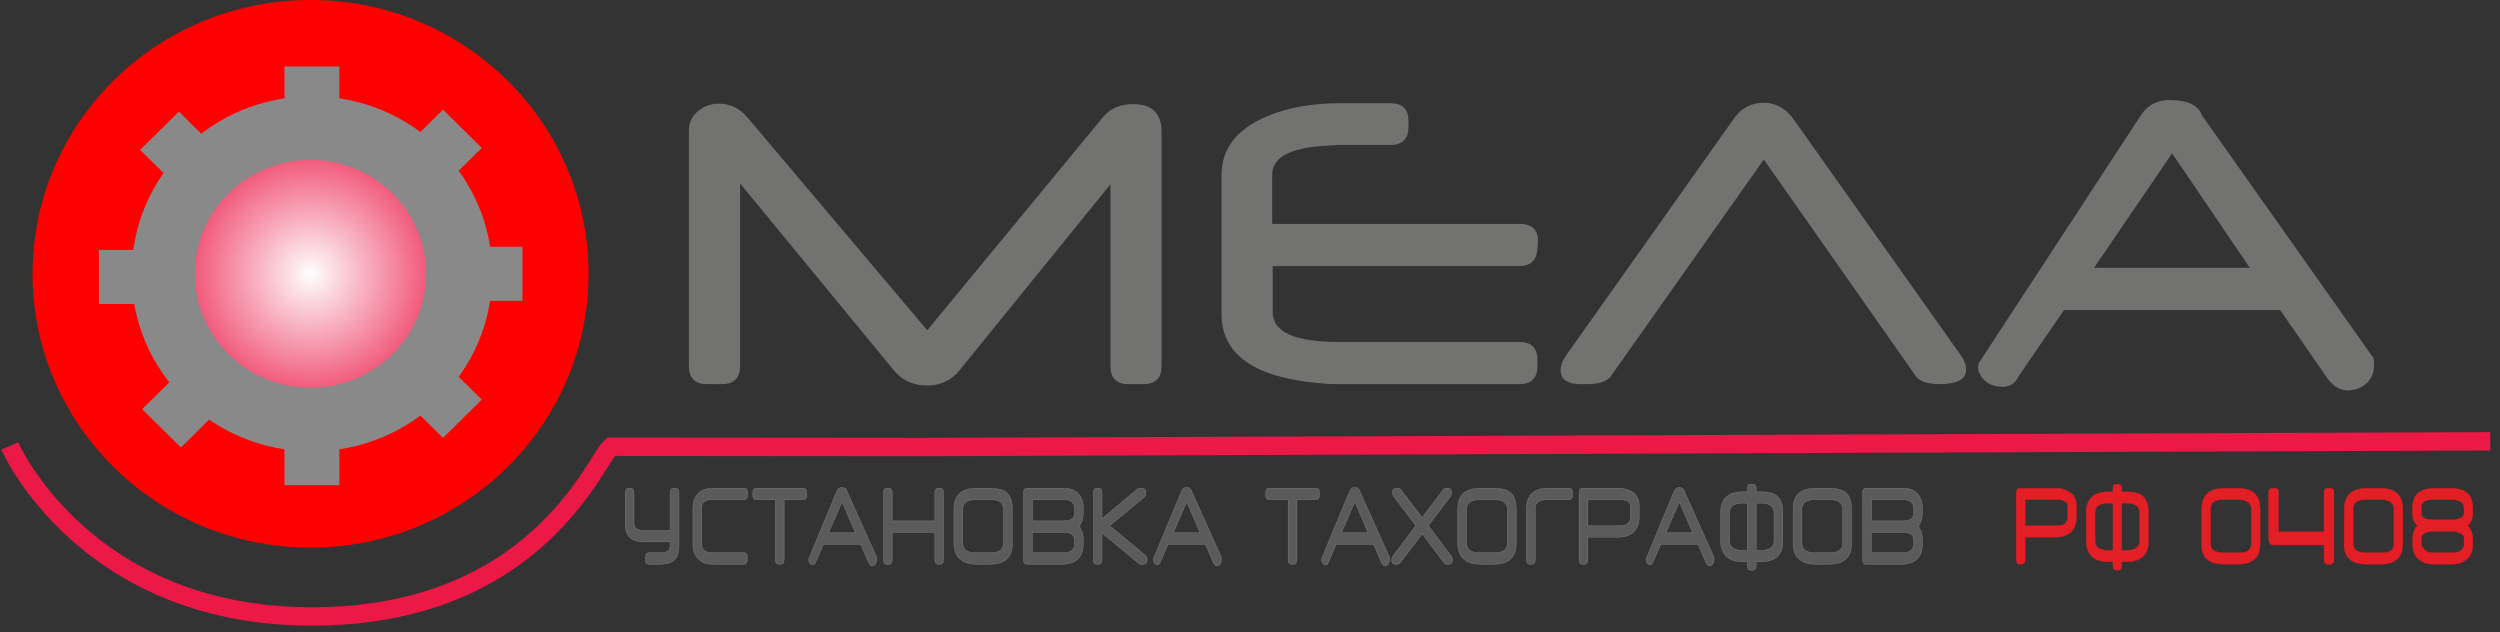 <svg width="257" height="65" viewBox="0 0 257 65" fill="none" xmlns="http://www.w3.org/2000/svg">
<rect x="0" y="0" width="257" height="65" fill="#333333" stroke="none"/>
<path d="M69.796 56.211C69.796 57.402 69.181 57.998 67.951 57.998H66.671C66.457 57.998 66.35 57.832 66.35 57.498V57.334C66.35 56.995 66.457 56.827 66.671 56.827H67.911C68.56 56.827 68.885 56.601 68.885 56.148V55.706H66.208C64.918 55.706 64.272 55.096 64.272 53.875V50.735C64.272 50.378 64.377 50.199 64.589 50.199H64.858C65.069 50.199 65.175 50.378 65.175 50.735V53.829C65.175 54.3 65.533 54.535 66.25 54.535H68.885V50.735C68.885 50.378 68.992 50.199 69.207 50.199H69.478C69.691 50.199 69.796 50.378 69.796 50.735V56.211ZM76.855 50.855C76.855 51.19 76.748 51.358 76.534 51.358H73.312C72.53 51.358 72.139 51.603 72.139 52.095V55.957C72.139 56.327 72.312 56.584 72.658 56.73C72.81 56.794 73.07 56.827 73.44 56.827H76.514C76.726 56.827 76.831 56.995 76.831 57.334V57.492C76.831 57.83 76.726 57.998 76.514 57.998H73.441C73.07 57.998 72.807 57.982 72.655 57.95C72.39 57.892 72.144 57.77 71.917 57.579C71.462 57.197 71.235 56.665 71.235 55.984V52.103C71.235 51.618 71.379 51.198 71.668 50.849C71.914 50.554 72.202 50.361 72.535 50.272C72.719 50.224 72.972 50.199 73.299 50.199H76.534C76.748 50.199 76.855 50.366 76.855 50.698V50.855ZM82.93 50.855C82.93 51.19 82.823 51.358 82.609 51.358H80.606V57.494C80.606 57.83 80.5 57.998 80.287 57.998H80.02C79.808 57.998 79.702 57.83 79.702 57.494V51.358H77.708C77.494 51.358 77.388 51.19 77.388 50.855V50.698C77.388 50.366 77.494 50.199 77.708 50.199H82.609C82.823 50.199 82.93 50.366 82.93 50.698V50.855ZM90.116 57.274C90.124 57.334 90.128 57.398 90.128 57.462C90.128 57.675 90.083 57.847 89.993 57.977C89.904 58.108 89.791 58.173 89.655 58.173C89.514 58.173 89.387 58.04 89.273 57.772L88.47 55.943H84.652L83.85 57.78C83.825 57.857 83.8 57.913 83.778 57.944C83.721 58.029 83.652 58.073 83.572 58.073C83.398 58.073 83.272 57.975 83.188 57.78C83.153 57.695 83.134 57.614 83.134 57.537C83.134 57.485 83.14 57.442 83.15 57.409L86.01 50.532C86.135 50.237 86.318 50.096 86.564 50.112C86.855 50.129 87.029 50.268 87.086 50.532L90.116 57.274ZM87.934 54.772L86.561 51.591L85.182 54.772H87.934ZM96.999 57.494C96.999 57.83 96.892 57.998 96.678 57.998H96.425C96.211 57.998 96.104 57.83 96.104 57.494V54.722H91.72V57.494C91.72 57.83 91.613 57.998 91.399 57.998H91.134C90.922 57.998 90.817 57.83 90.817 57.494V50.698C90.817 50.366 90.922 50.199 91.134 50.199H91.399C91.613 50.199 91.72 50.366 91.72 50.698V53.551H96.104V50.698C96.104 50.366 96.211 50.199 96.425 50.199H96.678C96.892 50.199 96.999 50.366 96.999 50.698V57.494ZM104.066 55.905C104.066 57.301 103.3 57.998 101.767 57.998H100.36C99.264 57.998 98.557 57.614 98.24 56.848C98.124 56.568 98.066 56.256 98.066 55.911V52.317C98.066 50.905 98.829 50.199 100.356 50.199H101.767C102.457 50.199 102.963 50.299 103.288 50.498C103.807 50.814 104.066 51.42 104.066 52.317V55.905ZM103.162 55.872V52.344C103.162 51.686 102.704 51.358 101.788 51.358H100.351C99.43 51.358 98.969 51.686 98.969 52.344V55.872C98.969 56.51 99.43 56.827 100.351 56.827H101.791C102.705 56.827 103.162 56.51 103.162 55.872ZM111.356 55.924C111.356 56.821 111.043 57.429 110.415 57.749C110.224 57.847 109.999 57.917 109.741 57.961C109.6 57.986 109.476 57.998 109.37 57.998H105.53C105.318 57.998 105.213 57.83 105.213 57.494V50.698C105.213 50.366 105.318 50.199 105.53 50.199H109.258C109.678 50.199 109.999 50.239 110.218 50.316C110.53 50.424 110.79 50.633 110.999 50.941C111.237 51.285 111.356 51.694 111.356 52.164V52.766C111.356 53.237 111.25 53.628 111.037 53.941C111.007 53.985 110.991 54.036 110.991 54.093C110.991 54.13 110.999 54.169 111.015 54.215L111.037 54.269C111.25 54.576 111.356 54.967 111.356 55.438V55.924ZM110.468 52.826L110.452 52.168C110.434 51.628 110.043 51.358 109.279 51.358H106.14V53.551H109.309C109.868 53.551 110.23 53.409 110.394 53.125C110.446 53.036 110.471 52.936 110.468 52.826ZM110.452 55.463C110.458 54.969 110.082 54.722 109.328 54.722H106.116V56.827H109.272C109.974 56.827 110.366 56.582 110.452 56.092V55.463ZM117.707 57.053C117.852 57.174 117.926 57.336 117.926 57.537C117.926 57.845 117.804 57.998 117.561 57.998H117.24C117.189 57.998 117.138 57.977 117.089 57.938L113.286 54.78V57.494C113.286 57.83 113.178 57.998 112.962 57.998H112.718C112.505 57.998 112.398 57.83 112.398 57.494V50.698C112.398 50.366 112.505 50.199 112.718 50.199H112.962C113.178 50.199 113.286 50.366 113.286 50.698V53.32L116.95 50.254C117.019 50.218 117.07 50.199 117.101 50.199H117.441C117.684 50.199 117.805 50.353 117.805 50.663C117.805 50.866 117.733 51.026 117.589 51.144L114.077 54.041L117.707 57.053ZM125.55 57.274C125.558 57.334 125.562 57.398 125.562 57.462C125.562 57.675 125.517 57.847 125.427 57.977C125.337 58.108 125.225 58.173 125.089 58.173C124.947 58.173 124.821 58.04 124.707 57.772L123.904 55.943H120.086L119.284 57.78C119.259 57.857 119.234 57.913 119.211 57.944C119.155 58.029 119.086 58.073 119.005 58.073C118.832 58.073 118.705 57.975 118.622 57.78C118.586 57.695 118.568 57.614 118.568 57.537C118.568 57.485 118.573 57.442 118.584 57.409L121.444 50.532C121.568 50.237 121.752 50.096 121.997 50.112C122.288 50.129 122.462 50.268 122.519 50.532L125.55 57.274ZM123.367 54.772L121.995 51.591L120.616 54.772H123.367ZM135.648 50.855C135.648 51.19 135.541 51.358 135.327 51.358H133.325V57.494C133.325 57.83 133.219 57.998 133.006 57.998H132.739C132.527 57.998 132.421 57.83 132.421 57.494V51.358H130.427C130.213 51.358 130.106 51.19 130.106 50.855V50.698C130.106 50.366 130.213 50.199 130.427 50.199H135.327C135.541 50.199 135.648 50.366 135.648 50.698V50.855ZM142.835 57.274C142.843 57.334 142.847 57.398 142.847 57.462C142.847 57.675 142.802 57.847 142.712 57.977C142.623 58.108 142.51 58.173 142.374 58.173C142.233 58.173 142.106 58.04 141.992 57.772L141.189 55.943H137.371L136.569 57.78C136.544 57.857 136.519 57.913 136.497 57.944C136.44 58.029 136.371 58.073 136.29 58.073C136.117 58.073 135.991 57.975 135.907 57.78C135.872 57.695 135.853 57.614 135.853 57.537C135.853 57.485 135.859 57.442 135.869 57.409L138.729 50.532C138.853 50.237 139.037 50.096 139.283 50.112C139.573 50.129 139.748 50.268 139.805 50.532L142.835 57.274ZM140.653 54.772L139.28 51.591L137.901 54.772H140.653ZM149.148 57.11C149.255 57.251 149.307 57.404 149.307 57.566C149.307 57.855 149.185 57.998 148.94 57.998C148.909 58.007 148.864 58.011 148.805 58.011C148.64 58.011 148.524 57.965 148.457 57.874L146.196 54.878L143.917 57.874C143.851 57.965 143.731 58.011 143.558 58.011C143.506 58.011 143.466 58.007 143.435 57.998C143.191 57.998 143.068 57.853 143.068 57.56C143.068 57.402 143.121 57.251 143.226 57.11L145.549 54.039L143.304 51.08C143.196 50.939 143.142 50.787 143.142 50.625C143.142 50.34 143.263 50.199 143.509 50.199H143.784C143.864 50.199 143.932 50.237 143.989 50.31L146.197 53.202L148.393 50.313C148.453 50.237 148.521 50.199 148.599 50.199H148.866C149.108 50.199 149.229 50.343 149.229 50.631C149.229 50.793 149.176 50.943 149.071 51.08L146.838 54.032L149.148 57.11ZM155.86 55.905C155.86 57.301 155.094 57.998 153.561 57.998H152.154C151.058 57.998 150.351 57.614 150.034 56.848C149.918 56.568 149.86 56.256 149.86 55.911V52.317C149.86 50.905 150.623 50.199 152.151 50.199H153.561C154.251 50.199 154.757 50.299 155.082 50.498C155.601 50.814 155.86 51.42 155.86 52.317V55.905ZM154.956 55.872V52.344C154.956 51.686 154.498 51.358 153.582 51.358H152.145C151.224 51.358 150.763 51.686 150.763 52.344V55.872C150.763 56.51 151.224 56.827 152.145 56.827H153.585C154.499 56.827 154.956 56.51 154.956 55.872ZM161.661 50.704C161.661 50.368 161.554 50.199 161.34 50.199H159.389C158.822 50.199 158.441 50.231 158.251 50.291C157.363 50.575 156.92 51.227 156.92 52.249V57.5C156.92 57.832 157.025 57.998 157.237 57.998H157.503C157.719 57.998 157.826 57.832 157.826 57.5V52.249C157.826 51.831 158.036 51.562 158.456 51.439C158.624 51.391 158.933 51.366 159.381 51.366H161.34C161.554 51.366 161.661 51.198 161.661 50.862V50.704ZM168.506 53.152C168.506 53.927 168.257 54.487 167.762 54.836C167.401 55.091 166.939 55.22 166.376 55.22H163.234V57.494C163.234 57.83 163.127 57.998 162.913 57.998H162.648C162.436 57.998 162.331 57.83 162.331 57.494V50.698C162.331 50.366 162.436 50.199 162.648 50.199H166.419C166.904 50.199 167.335 50.31 167.712 50.528C168.241 50.837 168.506 51.306 168.506 51.939V53.152ZM167.61 53.1V52.033C167.61 51.582 167.216 51.358 166.427 51.358H163.234V54.049H166.432C166.801 54.049 167.075 53.995 167.253 53.885C167.491 53.737 167.61 53.476 167.61 53.1ZM176.194 57.274C176.202 57.334 176.206 57.398 176.206 57.462C176.206 57.675 176.161 57.847 176.072 57.977C175.982 58.108 175.869 58.173 175.733 58.173C175.592 58.173 175.465 58.04 175.352 57.772L174.548 55.943H170.73L169.928 57.78C169.903 57.857 169.878 57.913 169.856 57.944C169.799 58.029 169.73 58.073 169.65 58.073C169.476 58.073 169.35 57.975 169.267 57.78C169.231 57.695 169.213 57.614 169.213 57.537C169.213 57.485 169.218 57.442 169.228 57.409L172.088 50.532C172.213 50.237 172.396 50.096 172.642 50.112C172.933 50.129 173.107 50.268 173.164 50.532L176.194 57.274ZM174.012 54.772L172.639 51.591L171.26 54.772H174.012ZM180.978 50.561C181.667 50.561 182.174 50.66 182.497 50.86C183.017 51.175 183.276 51.782 183.276 52.677V55.656C183.276 57.052 182.509 57.749 180.978 57.749H180.533V58.1C180.536 58.439 180.429 58.609 180.212 58.609H179.946C179.735 58.609 179.629 58.439 179.629 58.1V57.749H179.18C178.085 57.749 177.378 57.365 177.061 56.599C176.945 56.321 176.887 56.007 176.887 55.662V52.677C176.887 51.267 177.65 50.561 179.176 50.561H179.629V50.27C179.629 49.94 179.735 49.776 179.946 49.776H180.212C180.431 49.776 180.538 49.94 180.533 50.27V50.561H180.978ZM179.172 51.719C178.251 51.719 177.79 52.047 177.79 52.704V55.623C177.79 56.26 178.251 56.578 179.172 56.578H179.629V51.719H179.172ZM180.533 56.578H181.002C181.915 56.578 182.372 56.26 182.372 55.623V52.704C182.372 52.047 181.914 51.719 180.998 51.719H180.533V56.578ZM190.33 55.905C190.33 57.301 189.564 57.998 188.032 57.998H186.625C185.528 57.998 184.821 57.614 184.504 56.848C184.388 56.568 184.33 56.256 184.33 55.911V52.317C184.33 50.905 185.093 50.199 186.621 50.199H188.032C188.721 50.199 189.227 50.299 189.552 50.498C190.071 50.814 190.33 51.42 190.33 52.317V55.905ZM189.427 55.872V52.344C189.427 51.686 188.968 51.358 188.053 51.358H186.615C185.695 51.358 185.233 51.686 185.233 52.344V55.872C185.233 56.51 185.695 56.827 186.615 56.827H188.055C188.97 56.827 189.427 56.51 189.427 55.872ZM197.62 55.924C197.62 56.821 197.307 57.429 196.68 57.749C196.488 57.847 196.263 57.917 196.006 57.961C195.864 57.986 195.74 57.998 195.634 57.998H191.794C191.583 57.998 191.477 57.83 191.477 57.494V50.698C191.477 50.366 191.583 50.199 191.794 50.199H195.522C195.942 50.199 196.263 50.239 196.483 50.316C196.794 50.424 197.055 50.633 197.263 50.941C197.501 51.285 197.62 51.694 197.62 52.164V52.766C197.62 53.237 197.514 53.628 197.302 53.941C197.271 53.985 197.255 54.036 197.255 54.093C197.255 54.13 197.263 54.169 197.279 54.215L197.302 54.269C197.514 54.576 197.62 54.967 197.62 55.438V55.924ZM196.732 52.826L196.716 52.168C196.698 51.628 196.307 51.358 195.543 51.358H192.404V53.551H195.574C196.132 53.551 196.494 53.409 196.658 53.125C196.71 53.036 196.735 52.936 196.732 52.826ZM196.716 55.463C196.722 54.969 196.347 54.722 195.592 54.722H192.381V56.827H195.537C196.238 56.827 196.631 56.582 196.716 56.092V55.463Z" fill="#5B5B5B" stroke="#898989" stroke-width="0.038" stroke-miterlimit="22.926"/>
<path d="M213.452 53.152C213.452 53.927 213.204 54.487 212.708 54.836C212.348 55.091 211.885 55.22 211.323 55.22H208.181V57.494C208.181 57.83 208.074 57.998 207.86 57.998H207.594C207.383 57.998 207.277 57.83 207.277 57.494V50.698C207.277 50.366 207.383 50.199 207.594 50.199H211.366C211.851 50.199 212.282 50.31 212.658 50.528C213.188 50.837 213.452 51.306 213.452 51.939V53.152ZM212.557 53.1V52.033C212.557 51.582 212.163 51.358 211.374 51.358H208.181V54.049H211.378C211.748 54.049 212.022 53.995 212.2 53.885C212.438 53.737 212.557 53.476 212.557 53.1ZM218.56 50.561C219.248 50.561 219.755 50.66 220.079 50.86C220.598 51.175 220.857 51.782 220.857 52.677V55.656C220.857 57.052 220.091 57.749 218.56 57.749H218.114V58.1C218.117 58.439 218.01 58.609 217.793 58.609H217.528C217.317 58.609 217.211 58.439 217.211 58.1V57.749H216.762C215.666 57.749 214.959 57.365 214.643 56.599C214.526 56.321 214.468 56.007 214.468 55.662V52.677C214.468 51.267 215.232 50.561 216.758 50.561H217.211V50.27C217.211 49.94 217.317 49.776 217.528 49.776H217.793C218.013 49.776 218.12 49.94 218.114 50.27V50.561H218.56ZM216.754 51.719C215.833 51.719 215.372 52.047 215.372 52.704V55.623C215.372 56.26 215.833 56.578 216.754 56.578H217.211V51.719H216.754ZM218.114 56.578H218.584C219.496 56.578 219.954 56.26 219.954 55.623V52.704C219.954 52.047 219.495 51.719 218.58 51.719H218.114V56.578ZM232.339 55.905C232.339 57.301 231.574 57.998 230.044 57.998H228.636C227.535 57.998 226.826 57.66 226.509 56.983C226.39 56.727 226.33 56.435 226.33 56.107L226.342 52.317C226.348 50.905 227.112 50.199 228.636 50.199H230.044C231.574 50.199 232.339 50.903 232.339 52.311V55.905ZM231.435 55.86V52.344C231.435 51.686 230.978 51.358 230.064 51.358H228.624C228.239 51.358 227.954 51.398 227.769 51.474C227.417 51.62 227.242 51.913 227.242 52.35V55.872C227.242 56.51 227.703 56.827 228.624 56.827H230.064C230.534 56.827 230.87 56.767 231.07 56.645C231.314 56.499 231.435 56.238 231.435 55.86ZM239.927 57.494C239.927 57.83 239.82 57.998 239.607 57.998H239.228C239.018 57.998 238.913 57.83 238.913 57.494V56.017H233.67C233.365 56.017 233.213 55.745 233.213 55.202V50.704C233.213 50.368 233.319 50.199 233.529 50.199H233.912C234.122 50.199 234.228 50.368 234.228 50.704V54.672H238.913V50.704C238.913 50.368 239.018 50.199 239.228 50.199H239.607C239.82 50.199 239.927 50.368 239.927 50.704V57.494ZM246.999 55.905C246.999 57.301 246.234 57.998 244.704 57.998H243.296C242.195 57.998 241.486 57.66 241.169 56.983C241.05 56.727 240.99 56.435 240.99 56.107L241.002 52.317C241.008 50.905 241.773 50.199 243.296 50.199H244.704C246.234 50.199 246.999 50.903 246.999 52.311V55.905ZM246.095 55.86V52.344C246.095 51.686 245.638 51.358 244.724 51.358H243.284C242.9 51.358 242.614 51.398 242.429 51.474C242.078 51.62 241.902 51.913 241.902 52.35V55.872C241.902 56.51 242.363 56.827 243.284 56.827H244.724C245.194 56.827 245.53 56.767 245.73 56.645C245.974 56.499 246.095 56.238 246.095 55.86ZM254.199 52.772C254.199 53.274 254.027 53.696 253.682 54.032C254.027 54.429 254.199 54.857 254.199 55.316V55.997C254.199 56.724 253.945 57.259 253.439 57.608C253.064 57.867 252.613 57.998 252.086 57.998H250.144C249.625 57.998 249.176 57.867 248.796 57.604C248.287 57.251 248.032 56.717 248.032 56.003V55.316C248.032 54.772 248.198 54.344 248.531 54.032C248.182 53.764 248.008 53.341 248.008 52.76V52.195C248.008 50.864 248.759 50.199 250.261 50.199H251.966C253.455 50.199 254.199 50.862 254.199 52.189V52.772ZM253.303 52.751V52.184C253.303 51.634 252.858 51.358 251.967 51.358H250.259C249.894 51.358 249.623 51.387 249.449 51.443C249.092 51.562 248.912 51.811 248.912 52.191V52.751C248.912 53.21 249.333 53.438 250.175 53.438H252.052C252.314 53.438 252.553 53.401 252.772 53.328C253.126 53.212 253.303 53.019 253.303 52.751ZM253.303 55.98V55.309C253.303 55.058 253.115 54.867 252.74 54.738C252.495 54.653 252.247 54.609 251.999 54.609H250.213C249.946 54.609 249.7 54.647 249.475 54.72C249.11 54.838 248.928 55.033 248.928 55.309V55.993C248.928 56.134 249.02 56.296 249.204 56.474C249.447 56.709 249.76 56.827 250.143 56.827H252.088C252.357 56.827 252.6 56.779 252.818 56.682C253.142 56.534 253.303 56.302 253.303 55.98Z" fill="#E31E24" stroke="#E31E24" stroke-width="0.038" stroke-miterlimit="22.926"/>
<path fill-rule="evenodd" clip-rule="evenodd" d="M31.924 0C47.708 0 60.503 12.602 60.503 28.147C60.503 43.692 47.708 56.294 31.924 56.294C16.141 56.294 3.346 43.692 3.346 28.147C3.346 12.602 16.141 0 31.924 0Z" fill="#FF0000"/>
<path fill-rule="evenodd" clip-rule="evenodd" d="M32.066 9.896C42.3 9.896 50.597 18.067 50.597 28.147C50.597 38.227 42.3 46.398 32.066 46.398C21.832 46.398 13.535 38.227 13.535 28.147C13.535 18.067 21.832 9.896 32.066 9.896Z" fill="#898989"/>
<path fill-rule="evenodd" clip-rule="evenodd" d="M31.923 16.436C38.49 16.436 43.813 21.679 43.813 28.147C43.813 34.614 38.49 39.857 31.923 39.857C25.357 39.857 20.033 34.614 20.033 28.147C20.033 21.679 25.357 16.436 31.923 16.436Z" fill="url(#paint0_radial_228_403)"/>
<path fill-rule="evenodd" clip-rule="evenodd" d="M29.242 6.832H34.886V12.96H29.242V6.832Z" fill="#898989"/>
<path fill-rule="evenodd" clip-rule="evenodd" d="M29.244 43.746H34.888V49.875H29.244V43.746Z" fill="#898989"/>
<path fill-rule="evenodd" clip-rule="evenodd" d="M47.484 30.926V25.367H53.707V30.926H47.484Z" fill="#898989"/>
<path fill-rule="evenodd" clip-rule="evenodd" d="M10.168 31.251V25.692H16.391V31.251H10.168Z" fill="#898989"/>
<path fill-rule="evenodd" clip-rule="evenodd" d="M45.13 19.541L41.139 15.61L45.539 11.276L49.53 15.207L45.13 19.541Z" fill="#898989"/>
<path fill-rule="evenodd" clip-rule="evenodd" d="M41.141 40.682L45.132 36.751L49.532 41.084L45.541 45.015L41.141 40.682Z" fill="#898989"/>
<path fill-rule="evenodd" clip-rule="evenodd" d="M14.402 15.41L18.393 11.479L22.794 15.813L18.803 19.744L14.402 15.41Z" fill="#898989"/>
<path fill-rule="evenodd" clip-rule="evenodd" d="M18.601 45.995L14.609 42.064L19.01 37.73L23 41.661L18.601 45.995Z" fill="#898989"/>
<path d="M1 45.849C1 45.849 8.604 63.306 31.924 63.37C55.243 63.434 61.251 47.136 62.801 45.927L94.984 45.956L256 45.367" stroke="#EC1846" stroke-width="1.89" stroke-miterlimit="22.926"/>
<path d="M119.413 37.619C119.413 38.865 118.797 39.488 117.567 39.488H115.998C114.767 39.488 114.152 38.865 114.152 37.619V18.944L98.623 38.088C97.8 39.111 96.684 39.626 95.293 39.626C93.877 39.626 92.754 39.119 91.908 38.096L76.079 18.852V37.619C76.079 38.865 75.456 39.488 74.21 39.488H72.664C71.434 39.488 70.818 38.865 70.818 37.619V13.377C70.818 12.586 71.141 11.924 71.787 11.402C72.388 10.902 73.103 10.656 73.933 10.656C75.064 10.656 76.033 11.133 76.849 12.086L95.323 33.952L113.39 12.04C114.129 11.148 115.167 10.702 116.505 10.702C118.444 10.702 119.413 11.663 119.413 13.585V37.619ZM158.093 24.987L158.047 25.595C157.954 26.771 157.339 27.355 156.193 27.355H130.835V32.099C130.835 34.137 133.088 35.152 137.595 35.152H156.193C157.431 35.152 158.047 35.774 158.047 37.028V37.612C158.047 38.865 157.431 39.488 156.193 39.488H137.357C136.772 39.488 136.042 39.442 135.172 39.349C128.773 38.688 125.574 36.336 125.574 32.276V17.975C125.574 15.269 127.143 13.262 130.281 11.94C132.388 11.056 134.896 10.61 137.811 10.61H142.948C144.179 10.61 144.794 11.225 144.794 12.455V13.039C144.794 14.277 144.179 14.9 142.948 14.9H137.611L136.142 14.992C132.565 15.215 130.781 16.207 130.781 17.968V23.019H156.216C157.554 23.019 158.177 23.673 158.093 24.987ZM201.596 36.559L184.428 12.324C183.605 11.148 182.567 10.564 181.321 10.564C180.406 10.564 179.606 10.848 178.929 11.417C178.69 11.617 178.437 11.909 178.167 12.301L160.969 36.574C160.608 37.089 160.431 37.573 160.431 38.019C160.431 38.996 161.116 39.488 162.485 39.488H162.708C162.8 39.488 162.915 39.488 163.069 39.488C164.377 39.488 165.215 39.219 165.592 38.681L181.321 16.399L196.958 38.681C197.334 39.219 198.157 39.488 199.434 39.488H199.819C199.926 39.488 200.003 39.48 200.065 39.465C201.434 39.342 202.119 38.849 202.119 37.973C202.119 37.512 201.941 37.035 201.596 36.559ZM243.991 36.804C244.037 37.028 244.06 37.266 244.06 37.504C244.06 38.288 243.798 38.926 243.275 39.411C242.752 39.895 242.098 40.133 241.306 40.133C240.483 40.133 239.745 39.642 239.084 38.65L234.407 31.876H212.179L207.51 38.681C207.364 38.965 207.218 39.173 207.087 39.288C206.756 39.603 206.356 39.765 205.887 39.765C204.88 39.765 204.141 39.403 203.657 38.681C203.449 38.365 203.342 38.066 203.342 37.781C203.342 37.589 203.372 37.427 203.434 37.304L220.086 11.84C220.809 10.748 221.878 10.225 223.308 10.287C225.001 10.348 226.016 10.863 226.347 11.84L243.991 36.804ZM231.284 27.54L223.293 15.761L215.263 27.54H231.284Z" fill="#727271"/>
<defs>
<radialGradient id="paint0_radial_228_403" cx="0" cy="0" r="1" gradientUnits="userSpaceOnUse" gradientTransform="translate(31.924 28.145) scale(16.692 16.685)">
<stop stop-color="#FEFEFE"/>
<stop offset="1" stop-color="#EC1846"/>
</radialGradient>
</defs>
</svg>

